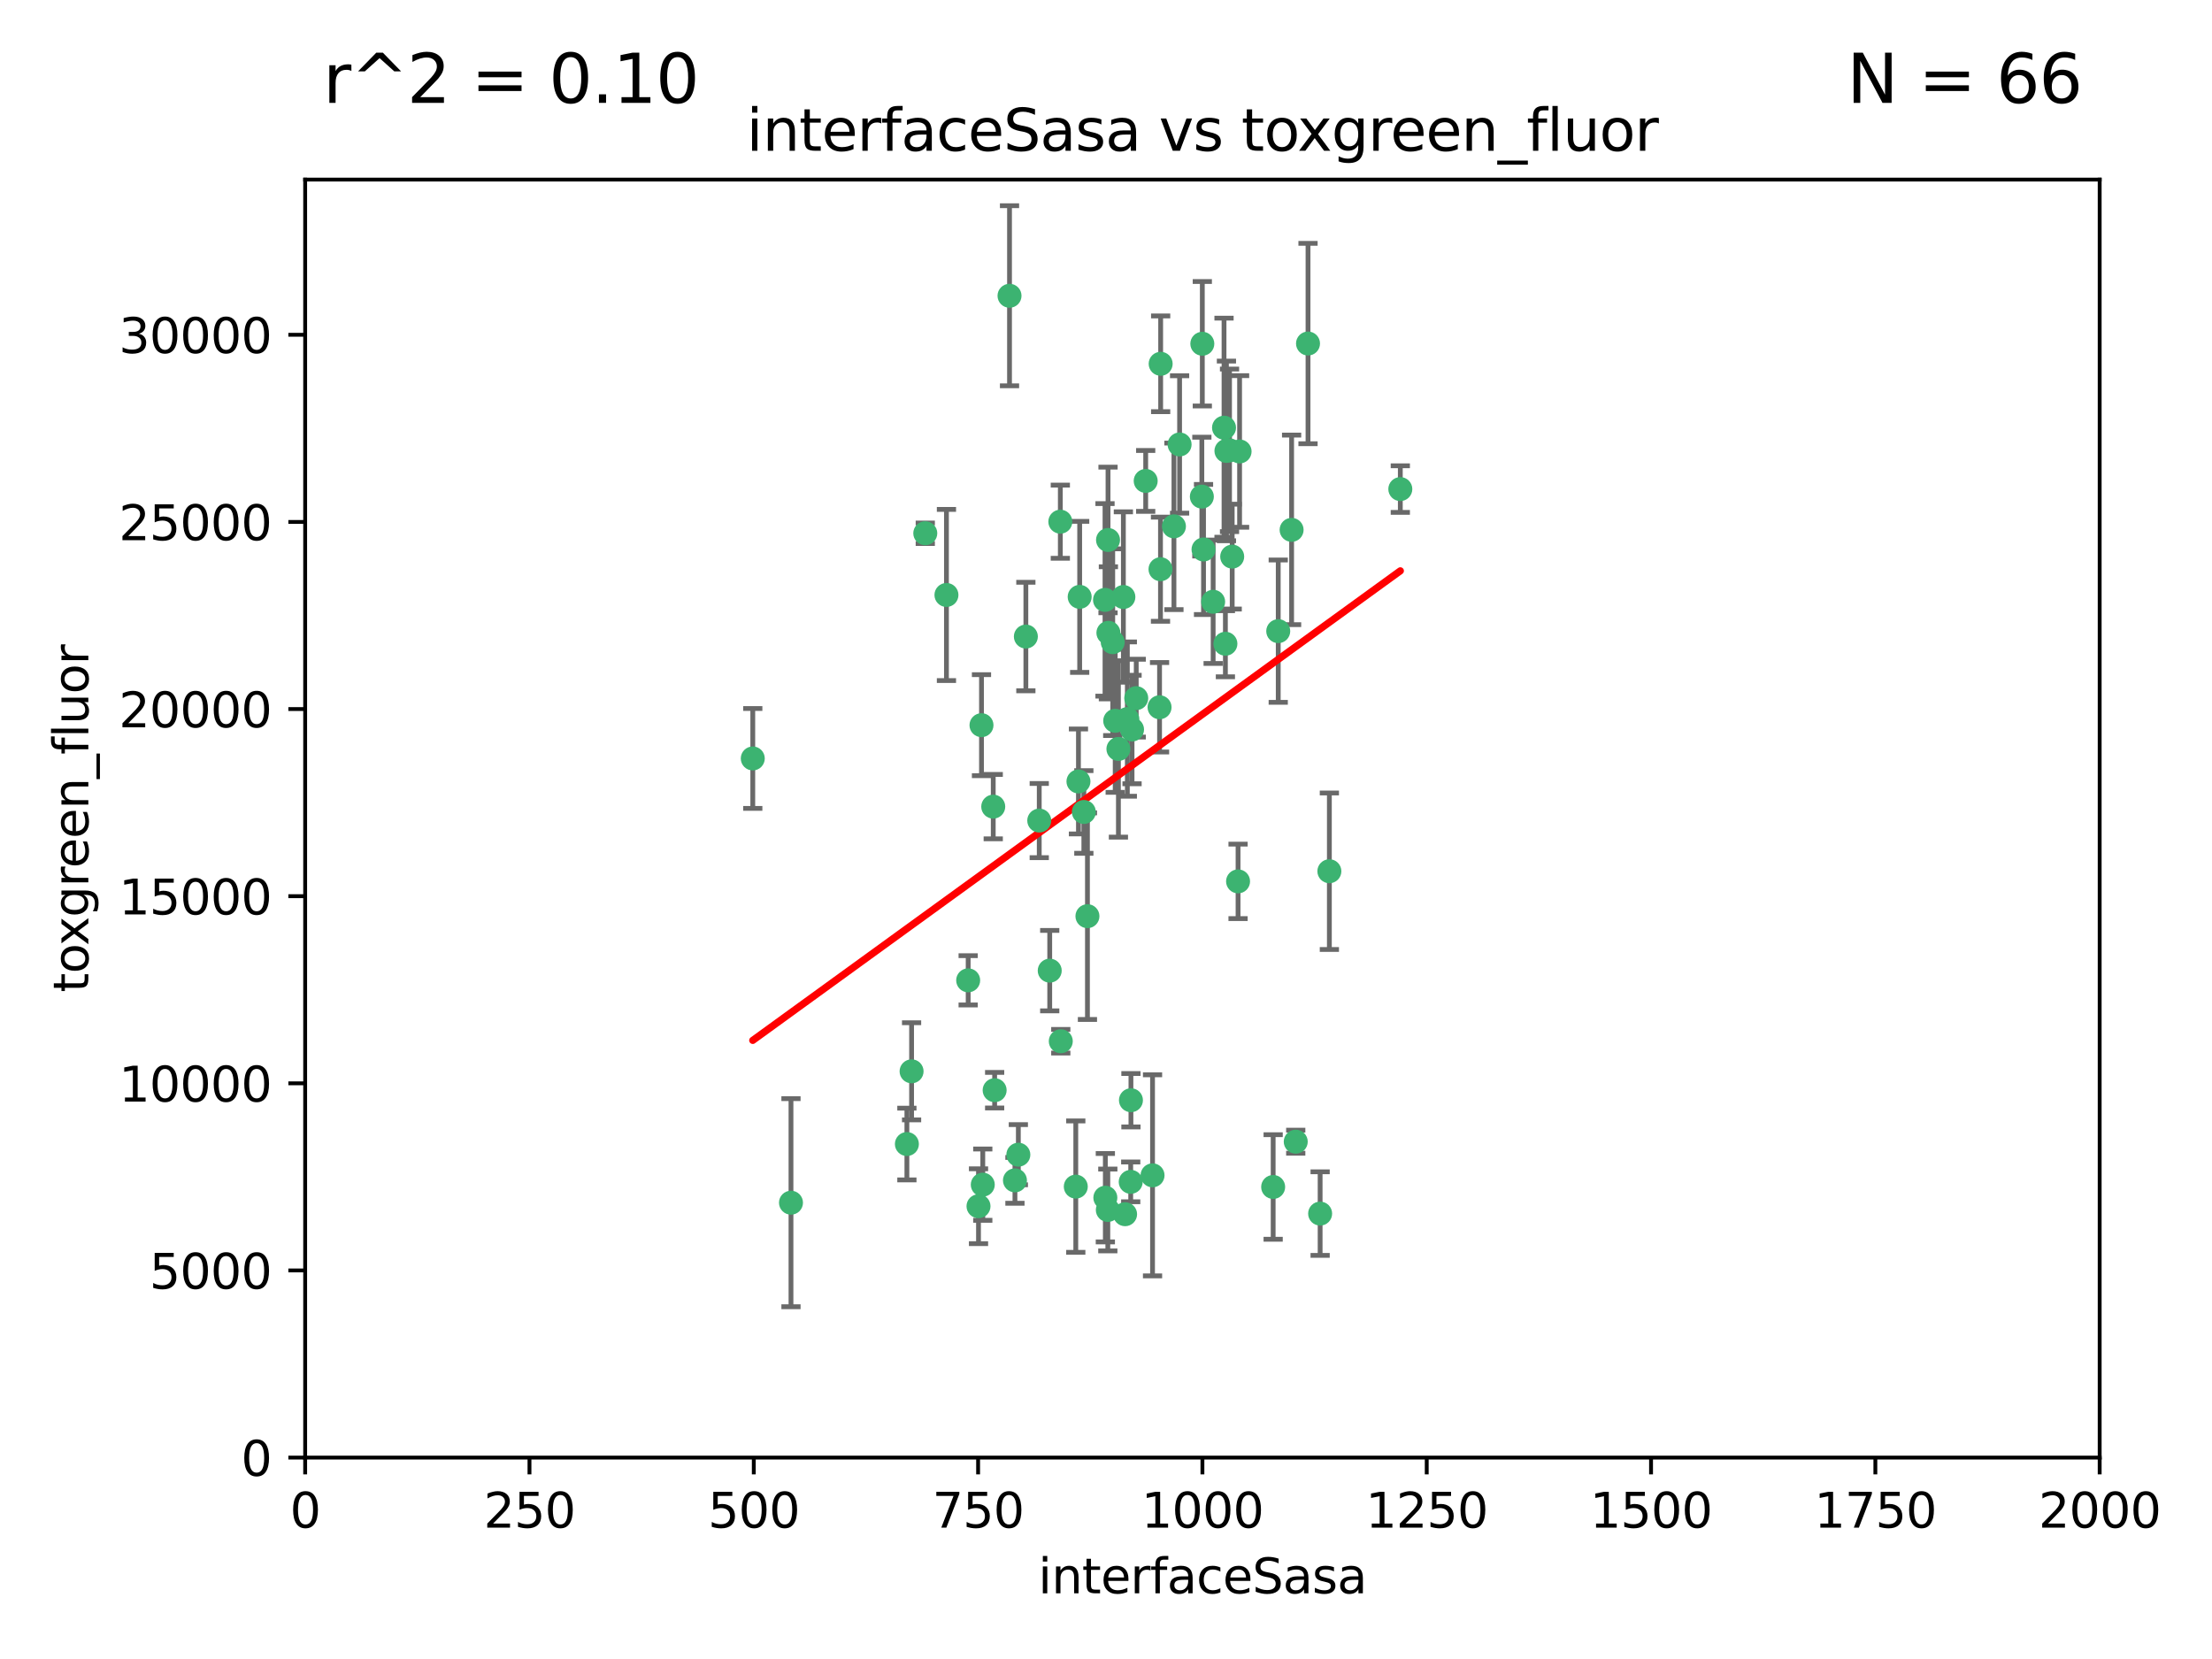 <?xml version="1.0" encoding="utf-8" standalone="no"?>
<!DOCTYPE svg PUBLIC "-//W3C//DTD SVG 1.1//EN"
  "http://www.w3.org/Graphics/SVG/1.1/DTD/svg11.dtd">
<svg xmlns:xlink="http://www.w3.org/1999/xlink" width="460.8pt" height="345.6pt" viewBox="0 0 460.8 345.6" xmlns="http://www.w3.org/2000/svg" version="1.1">
 <defs>
  <style type="text/css">*{stroke-linejoin: round; stroke-linecap: butt}</style>
 </defs>
 <g id="figure_1">
  <g id="patch_1">
   <path d="M 0 345.6 
L 460.8 345.6 
L 460.8 0 
L 0 0 
z
" style="fill: #ffffff"/>
  </g>
  <g id="axes_1">
   <g id="patch_2">
    <path d="M 63.571 303.64 
L 437.4 303.64 
L 437.4 37.411 
L 63.571 37.411 
z
" style="fill: #ffffff"/>
   </g>
   <g id="PathCollection_1">
    <defs>
     <path id="m9288af6859" d="M 0 1.118 
C 0.297 1.118 0.581 1 0.791 0.791 
C 1 0.581 1.118 0.297 1.118 0 
C 1.118 -0.297 1 -0.581 0.791 -0.791 
C 0.581 -1 0.297 -1.118 0 -1.118 
C -0.297 -1.118 -0.581 -1 -0.791 -0.791 
C -1 -0.581 -1.118 -0.297 -1.118 0 
C -1.118 0.297 -1 0.581 -0.791 0.791 
C -0.581 1 -0.297 1.118 0 1.118 
z
" style="stroke: #3cb371"/>
    </defs>
    <g clip-path="url(#peb3d12dec0)">
     <use xlink:href="#m9288af6859" x="272.484" y="71.562" style="fill: #3cb371; stroke: #3cb371"/>
     <use xlink:href="#m9288af6859" x="266.28" y="131.48" style="fill: #3cb371; stroke: #3cb371"/>
     <use xlink:href="#m9288af6859" x="250.716" y="114.467" style="fill: #3cb371; stroke: #3cb371"/>
     <use xlink:href="#m9288af6859" x="269.065" y="110.38" style="fill: #3cb371; stroke: #3cb371"/>
     <use xlink:href="#m9288af6859" x="254.987" y="89.097" style="fill: #3cb371; stroke: #3cb371"/>
     <use xlink:href="#m9288af6859" x="220.886" y="108.676" style="fill: #3cb371; stroke: #3cb371"/>
     <use xlink:href="#m9288af6859" x="241.787" y="75.786" style="fill: #3cb371; stroke: #3cb371"/>
     <use xlink:href="#m9288af6859" x="252.721" y="125.356" style="fill: #3cb371; stroke: #3cb371"/>
     <use xlink:href="#m9288af6859" x="258.229" y="94.046" style="fill: #3cb371; stroke: #3cb371"/>
     <use xlink:href="#m9288af6859" x="232.987" y="156.019" style="fill: #3cb371; stroke: #3cb371"/>
     <use xlink:href="#m9288af6859" x="241.557" y="147.335" style="fill: #3cb371; stroke: #3cb371"/>
     <use xlink:href="#m9288af6859" x="230.194" y="124.965" style="fill: #3cb371; stroke: #3cb371"/>
     <use xlink:href="#m9288af6859" x="255.489" y="93.933" style="fill: #3cb371; stroke: #3cb371"/>
     <use xlink:href="#m9288af6859" x="256.689" y="115.953" style="fill: #3cb371; stroke: #3cb371"/>
     <use xlink:href="#m9288af6859" x="244.553" y="109.646" style="fill: #3cb371; stroke: #3cb371"/>
     <use xlink:href="#m9288af6859" x="250.368" y="103.453" style="fill: #3cb371; stroke: #3cb371"/>
     <use xlink:href="#m9288af6859" x="232.318" y="150.153" style="fill: #3cb371; stroke: #3cb371"/>
     <use xlink:href="#m9288af6859" x="256.134" y="93.812" style="fill: #3cb371; stroke: #3cb371"/>
     <use xlink:href="#m9288af6859" x="234.02" y="124.367" style="fill: #3cb371; stroke: #3cb371"/>
     <use xlink:href="#m9288af6859" x="216.495" y="170.94" style="fill: #3cb371; stroke: #3cb371"/>
     <use xlink:href="#m9288af6859" x="238.669" y="100.184" style="fill: #3cb371; stroke: #3cb371"/>
     <use xlink:href="#m9288af6859" x="241.753" y="118.577" style="fill: #3cb371; stroke: #3cb371"/>
     <use xlink:href="#m9288af6859" x="245.731" y="92.588" style="fill: #3cb371; stroke: #3cb371"/>
     <use xlink:href="#m9288af6859" x="269.927" y="237.833" style="fill: #3cb371; stroke: #3cb371"/>
     <use xlink:href="#m9288af6859" x="240.095" y="244.844" style="fill: #3cb371; stroke: #3cb371"/>
     <use xlink:href="#m9288af6859" x="291.711" y="101.886" style="fill: #3cb371; stroke: #3cb371"/>
     <use xlink:href="#m9288af6859" x="224.916" y="124.337" style="fill: #3cb371; stroke: #3cb371"/>
     <use xlink:href="#m9288af6859" x="250.465" y="71.61" style="fill: #3cb371; stroke: #3cb371"/>
     <use xlink:href="#m9288af6859" x="204.462" y="151.067" style="fill: #3cb371; stroke: #3cb371"/>
     <use xlink:href="#m9288af6859" x="218.677" y="202.203" style="fill: #3cb371; stroke: #3cb371"/>
     <use xlink:href="#m9288af6859" x="201.688" y="204.22" style="fill: #3cb371; stroke: #3cb371"/>
     <use xlink:href="#m9288af6859" x="204.731" y="246.787" style="fill: #3cb371; stroke: #3cb371"/>
     <use xlink:href="#m9288af6859" x="231.802" y="133.776" style="fill: #3cb371; stroke: #3cb371"/>
     <use xlink:href="#m9288af6859" x="192.753" y="111.087" style="fill: #3cb371; stroke: #3cb371"/>
     <use xlink:href="#m9288af6859" x="230.822" y="112.487" style="fill: #3cb371; stroke: #3cb371"/>
     <use xlink:href="#m9288af6859" x="210.301" y="61.614" style="fill: #3cb371; stroke: #3cb371"/>
     <use xlink:href="#m9288af6859" x="224.662" y="162.792" style="fill: #3cb371; stroke: #3cb371"/>
     <use xlink:href="#m9288af6859" x="275.007" y="252.814" style="fill: #3cb371; stroke: #3cb371"/>
     <use xlink:href="#m9288af6859" x="236.699" y="145.439" style="fill: #3cb371; stroke: #3cb371"/>
     <use xlink:href="#m9288af6859" x="255.273" y="134.104" style="fill: #3cb371; stroke: #3cb371"/>
     <use xlink:href="#m9288af6859" x="265.222" y="247.267" style="fill: #3cb371; stroke: #3cb371"/>
     <use xlink:href="#m9288af6859" x="230.901" y="131.829" style="fill: #3cb371; stroke: #3cb371"/>
     <use xlink:href="#m9288af6859" x="234.375" y="252.941" style="fill: #3cb371; stroke: #3cb371"/>
     <use xlink:href="#m9288af6859" x="212.14" y="240.543" style="fill: #3cb371; stroke: #3cb371"/>
     <use xlink:href="#m9288af6859" x="213.706" y="132.603" style="fill: #3cb371; stroke: #3cb371"/>
     <use xlink:href="#m9288af6859" x="206.91" y="168.036" style="fill: #3cb371; stroke: #3cb371"/>
     <use xlink:href="#m9288af6859" x="235.596" y="229.198" style="fill: #3cb371; stroke: #3cb371"/>
     <use xlink:href="#m9288af6859" x="226.534" y="190.856" style="fill: #3cb371; stroke: #3cb371"/>
     <use xlink:href="#m9288af6859" x="230.779" y="252.059" style="fill: #3cb371; stroke: #3cb371"/>
     <use xlink:href="#m9288af6859" x="224.106" y="247.195" style="fill: #3cb371; stroke: #3cb371"/>
     <use xlink:href="#m9288af6859" x="203.841" y="251.277" style="fill: #3cb371; stroke: #3cb371"/>
     <use xlink:href="#m9288af6859" x="188.922" y="238.323" style="fill: #3cb371; stroke: #3cb371"/>
     <use xlink:href="#m9288af6859" x="220.981" y="216.908" style="fill: #3cb371; stroke: #3cb371"/>
     <use xlink:href="#m9288af6859" x="235.826" y="151.97" style="fill: #3cb371; stroke: #3cb371"/>
     <use xlink:href="#m9288af6859" x="276.932" y="181.494" style="fill: #3cb371; stroke: #3cb371"/>
     <use xlink:href="#m9288af6859" x="257.91" y="183.606" style="fill: #3cb371; stroke: #3cb371"/>
     <use xlink:href="#m9288af6859" x="189.899" y="223.176" style="fill: #3cb371; stroke: #3cb371"/>
     <use xlink:href="#m9288af6859" x="234.846" y="149.795" style="fill: #3cb371; stroke: #3cb371"/>
     <use xlink:href="#m9288af6859" x="197.163" y="123.943" style="fill: #3cb371; stroke: #3cb371"/>
     <use xlink:href="#m9288af6859" x="225.785" y="169.147" style="fill: #3cb371; stroke: #3cb371"/>
     <use xlink:href="#m9288af6859" x="211.432" y="245.892" style="fill: #3cb371; stroke: #3cb371"/>
     <use xlink:href="#m9288af6859" x="235.549" y="246.204" style="fill: #3cb371; stroke: #3cb371"/>
     <use xlink:href="#m9288af6859" x="207.202" y="227.107" style="fill: #3cb371; stroke: #3cb371"/>
     <use xlink:href="#m9288af6859" x="156.817" y="157.999" style="fill: #3cb371; stroke: #3cb371"/>
     <use xlink:href="#m9288af6859" x="164.776" y="250.544" style="fill: #3cb371; stroke: #3cb371"/>
     <use xlink:href="#m9288af6859" x="230.263" y="249.505" style="fill: #3cb371; stroke: #3cb371"/>
    </g>
   </g>
   <g id="matplotlib.axis_1">
    <g id="xtick_1">
     <g id="line2d_1">
      <defs>
       <path id="m908820b4d1" d="M 0 0 
L 0 3.5 
" style="stroke: #000000; stroke-width: 0.8"/>
      </defs>
      <g>
       <use xlink:href="#m908820b4d1" x="63.571" y="303.64" style="stroke: #000000; stroke-width: 0.8"/>
      </g>
     </g>
     <g id="text_1">
      <!-- 0 -->
      <g transform="translate(60.39 318.238)scale(0.1 -0.1)">
       <defs>
        <path id="DejaVuSans-30" d="M 2034 4250 
Q 1547 4250 1301 3770 
Q 1056 3291 1056 2328 
Q 1056 1369 1301 889 
Q 1547 409 2034 409 
Q 2525 409 2770 889 
Q 3016 1369 3016 2328 
Q 3016 3291 2770 3770 
Q 2525 4250 2034 4250 
z
M 2034 4750 
Q 2819 4750 3233 4129 
Q 3647 3509 3647 2328 
Q 3647 1150 3233 529 
Q 2819 -91 2034 -91 
Q 1250 -91 836 529 
Q 422 1150 422 2328 
Q 422 3509 836 4129 
Q 1250 4750 2034 4750 
z
" transform="scale(0.016)"/>
       </defs>
       <use xlink:href="#DejaVuSans-30"/>
      </g>
     </g>
    </g>
    <g id="xtick_2">
     <g id="line2d_2">
      <g>
       <use xlink:href="#m908820b4d1" x="110.3" y="303.64" style="stroke: #000000; stroke-width: 0.8"/>
      </g>
     </g>
     <g id="text_2">
      <!-- 250 -->
      <g transform="translate(100.756 318.238)scale(0.1 -0.1)">
       <defs>
        <path id="DejaVuSans-32" d="M 1228 531 
L 3431 531 
L 3431 0 
L 469 0 
L 469 531 
Q 828 903 1448 1529 
Q 2069 2156 2228 2338 
Q 2531 2678 2651 2914 
Q 2772 3150 2772 3378 
Q 2772 3750 2511 3984 
Q 2250 4219 1831 4219 
Q 1534 4219 1204 4116 
Q 875 4013 500 3803 
L 500 4441 
Q 881 4594 1212 4672 
Q 1544 4750 1819 4750 
Q 2544 4750 2975 4387 
Q 3406 4025 3406 3419 
Q 3406 3131 3298 2873 
Q 3191 2616 2906 2266 
Q 2828 2175 2409 1742 
Q 1991 1309 1228 531 
z
" transform="scale(0.016)"/>
        <path id="DejaVuSans-35" d="M 691 4666 
L 3169 4666 
L 3169 4134 
L 1269 4134 
L 1269 2991 
Q 1406 3038 1543 3061 
Q 1681 3084 1819 3084 
Q 2600 3084 3056 2656 
Q 3513 2228 3513 1497 
Q 3513 744 3044 326 
Q 2575 -91 1722 -91 
Q 1428 -91 1123 -41 
Q 819 9 494 109 
L 494 744 
Q 775 591 1075 516 
Q 1375 441 1709 441 
Q 2250 441 2565 725 
Q 2881 1009 2881 1497 
Q 2881 1984 2565 2268 
Q 2250 2553 1709 2553 
Q 1456 2553 1204 2497 
Q 953 2441 691 2322 
L 691 4666 
z
" transform="scale(0.016)"/>
       </defs>
       <use xlink:href="#DejaVuSans-32"/>
       <use xlink:href="#DejaVuSans-35" x="63.623"/>
       <use xlink:href="#DejaVuSans-30" x="127.246"/>
      </g>
     </g>
    </g>
    <g id="xtick_3">
     <g id="line2d_3">
      <g>
       <use xlink:href="#m908820b4d1" x="157.028" y="303.64" style="stroke: #000000; stroke-width: 0.8"/>
      </g>
     </g>
     <g id="text_3">
      <!-- 500 -->
      <g transform="translate(147.485 318.238)scale(0.1 -0.1)">
       <use xlink:href="#DejaVuSans-35"/>
       <use xlink:href="#DejaVuSans-30" x="63.623"/>
       <use xlink:href="#DejaVuSans-30" x="127.246"/>
      </g>
     </g>
    </g>
    <g id="xtick_4">
     <g id="line2d_4">
      <g>
       <use xlink:href="#m908820b4d1" x="203.757" y="303.64" style="stroke: #000000; stroke-width: 0.8"/>
      </g>
     </g>
     <g id="text_4">
      <!-- 750 -->
      <g transform="translate(194.213 318.238)scale(0.1 -0.1)">
       <defs>
        <path id="DejaVuSans-37" d="M 525 4666 
L 3525 4666 
L 3525 4397 
L 1831 0 
L 1172 0 
L 2766 4134 
L 525 4134 
L 525 4666 
z
" transform="scale(0.016)"/>
       </defs>
       <use xlink:href="#DejaVuSans-37"/>
       <use xlink:href="#DejaVuSans-35" x="63.623"/>
       <use xlink:href="#DejaVuSans-30" x="127.246"/>
      </g>
     </g>
    </g>
    <g id="xtick_5">
     <g id="line2d_5">
      <g>
       <use xlink:href="#m908820b4d1" x="250.486" y="303.64" style="stroke: #000000; stroke-width: 0.8"/>
      </g>
     </g>
     <g id="text_5">
      <!-- 1000 -->
      <g transform="translate(237.761 318.238)scale(0.1 -0.1)">
       <defs>
        <path id="DejaVuSans-31" d="M 794 531 
L 1825 531 
L 1825 4091 
L 703 3866 
L 703 4441 
L 1819 4666 
L 2450 4666 
L 2450 531 
L 3481 531 
L 3481 0 
L 794 0 
L 794 531 
z
" transform="scale(0.016)"/>
       </defs>
       <use xlink:href="#DejaVuSans-31"/>
       <use xlink:href="#DejaVuSans-30" x="63.623"/>
       <use xlink:href="#DejaVuSans-30" x="127.246"/>
       <use xlink:href="#DejaVuSans-30" x="190.869"/>
      </g>
     </g>
    </g>
    <g id="xtick_6">
     <g id="line2d_6">
      <g>
       <use xlink:href="#m908820b4d1" x="297.214" y="303.64" style="stroke: #000000; stroke-width: 0.8"/>
      </g>
     </g>
     <g id="text_6">
      <!-- 1250 -->
      <g transform="translate(284.489 318.238)scale(0.1 -0.1)">
       <use xlink:href="#DejaVuSans-31"/>
       <use xlink:href="#DejaVuSans-32" x="63.623"/>
       <use xlink:href="#DejaVuSans-35" x="127.246"/>
       <use xlink:href="#DejaVuSans-30" x="190.869"/>
      </g>
     </g>
    </g>
    <g id="xtick_7">
     <g id="line2d_7">
      <g>
       <use xlink:href="#m908820b4d1" x="343.943" y="303.64" style="stroke: #000000; stroke-width: 0.8"/>
      </g>
     </g>
     <g id="text_7">
      <!-- 1500 -->
      <g transform="translate(331.218 318.238)scale(0.1 -0.1)">
       <use xlink:href="#DejaVuSans-31"/>
       <use xlink:href="#DejaVuSans-35" x="63.623"/>
       <use xlink:href="#DejaVuSans-30" x="127.246"/>
       <use xlink:href="#DejaVuSans-30" x="190.869"/>
      </g>
     </g>
    </g>
    <g id="xtick_8">
     <g id="line2d_8">
      <g>
       <use xlink:href="#m908820b4d1" x="390.671" y="303.64" style="stroke: #000000; stroke-width: 0.8"/>
      </g>
     </g>
     <g id="text_8">
      <!-- 1750 -->
      <g transform="translate(377.946 318.238)scale(0.1 -0.1)">
       <use xlink:href="#DejaVuSans-31"/>
       <use xlink:href="#DejaVuSans-37" x="63.623"/>
       <use xlink:href="#DejaVuSans-35" x="127.246"/>
       <use xlink:href="#DejaVuSans-30" x="190.869"/>
      </g>
     </g>
    </g>
    <g id="xtick_9">
     <g id="line2d_9">
      <g>
       <use xlink:href="#m908820b4d1" x="437.4" y="303.64" style="stroke: #000000; stroke-width: 0.8"/>
      </g>
     </g>
     <g id="text_9">
      <!-- 2000 -->
      <g transform="translate(424.675 318.238)scale(0.1 -0.1)">
       <use xlink:href="#DejaVuSans-32"/>
       <use xlink:href="#DejaVuSans-30" x="63.623"/>
       <use xlink:href="#DejaVuSans-30" x="127.246"/>
       <use xlink:href="#DejaVuSans-30" x="190.869"/>
      </g>
     </g>
    </g>
    <g id="text_10">
     <!-- interfaceSasa -->
     <g transform="translate(216.279 331.917)scale(0.1 -0.1)">
      <defs>
       <path id="DejaVuSans-69" d="M 603 3500 
L 1178 3500 
L 1178 0 
L 603 0 
L 603 3500 
z
M 603 4863 
L 1178 4863 
L 1178 4134 
L 603 4134 
L 603 4863 
z
" transform="scale(0.016)"/>
       <path id="DejaVuSans-6e" d="M 3513 2113 
L 3513 0 
L 2938 0 
L 2938 2094 
Q 2938 2591 2744 2837 
Q 2550 3084 2163 3084 
Q 1697 3084 1428 2787 
Q 1159 2491 1159 1978 
L 1159 0 
L 581 0 
L 581 3500 
L 1159 3500 
L 1159 2956 
Q 1366 3272 1645 3428 
Q 1925 3584 2291 3584 
Q 2894 3584 3203 3211 
Q 3513 2838 3513 2113 
z
" transform="scale(0.016)"/>
       <path id="DejaVuSans-74" d="M 1172 4494 
L 1172 3500 
L 2356 3500 
L 2356 3053 
L 1172 3053 
L 1172 1153 
Q 1172 725 1289 603 
Q 1406 481 1766 481 
L 2356 481 
L 2356 0 
L 1766 0 
Q 1100 0 847 248 
Q 594 497 594 1153 
L 594 3053 
L 172 3053 
L 172 3500 
L 594 3500 
L 594 4494 
L 1172 4494 
z
" transform="scale(0.016)"/>
       <path id="DejaVuSans-65" d="M 3597 1894 
L 3597 1613 
L 953 1613 
Q 991 1019 1311 708 
Q 1631 397 2203 397 
Q 2534 397 2845 478 
Q 3156 559 3463 722 
L 3463 178 
Q 3153 47 2828 -22 
Q 2503 -91 2169 -91 
Q 1331 -91 842 396 
Q 353 884 353 1716 
Q 353 2575 817 3079 
Q 1281 3584 2069 3584 
Q 2775 3584 3186 3129 
Q 3597 2675 3597 1894 
z
M 3022 2063 
Q 3016 2534 2758 2815 
Q 2500 3097 2075 3097 
Q 1594 3097 1305 2825 
Q 1016 2553 972 2059 
L 3022 2063 
z
" transform="scale(0.016)"/>
       <path id="DejaVuSans-72" d="M 2631 2963 
Q 2534 3019 2420 3045 
Q 2306 3072 2169 3072 
Q 1681 3072 1420 2755 
Q 1159 2438 1159 1844 
L 1159 0 
L 581 0 
L 581 3500 
L 1159 3500 
L 1159 2956 
Q 1341 3275 1631 3429 
Q 1922 3584 2338 3584 
Q 2397 3584 2469 3576 
Q 2541 3569 2628 3553 
L 2631 2963 
z
" transform="scale(0.016)"/>
       <path id="DejaVuSans-66" d="M 2375 4863 
L 2375 4384 
L 1825 4384 
Q 1516 4384 1395 4259 
Q 1275 4134 1275 3809 
L 1275 3500 
L 2222 3500 
L 2222 3053 
L 1275 3053 
L 1275 0 
L 697 0 
L 697 3053 
L 147 3053 
L 147 3500 
L 697 3500 
L 697 3744 
Q 697 4328 969 4595 
Q 1241 4863 1831 4863 
L 2375 4863 
z
" transform="scale(0.016)"/>
       <path id="DejaVuSans-61" d="M 2194 1759 
Q 1497 1759 1228 1600 
Q 959 1441 959 1056 
Q 959 750 1161 570 
Q 1363 391 1709 391 
Q 2188 391 2477 730 
Q 2766 1069 2766 1631 
L 2766 1759 
L 2194 1759 
z
M 3341 1997 
L 3341 0 
L 2766 0 
L 2766 531 
Q 2569 213 2275 61 
Q 1981 -91 1556 -91 
Q 1019 -91 701 211 
Q 384 513 384 1019 
Q 384 1609 779 1909 
Q 1175 2209 1959 2209 
L 2766 2209 
L 2766 2266 
Q 2766 2663 2505 2880 
Q 2244 3097 1772 3097 
Q 1472 3097 1187 3025 
Q 903 2953 641 2809 
L 641 3341 
Q 956 3463 1253 3523 
Q 1550 3584 1831 3584 
Q 2591 3584 2966 3190 
Q 3341 2797 3341 1997 
z
" transform="scale(0.016)"/>
       <path id="DejaVuSans-63" d="M 3122 3366 
L 3122 2828 
Q 2878 2963 2633 3030 
Q 2388 3097 2138 3097 
Q 1578 3097 1268 2742 
Q 959 2388 959 1747 
Q 959 1106 1268 751 
Q 1578 397 2138 397 
Q 2388 397 2633 464 
Q 2878 531 3122 666 
L 3122 134 
Q 2881 22 2623 -34 
Q 2366 -91 2075 -91 
Q 1284 -91 818 406 
Q 353 903 353 1747 
Q 353 2603 823 3093 
Q 1294 3584 2113 3584 
Q 2378 3584 2631 3529 
Q 2884 3475 3122 3366 
z
" transform="scale(0.016)"/>
       <path id="DejaVuSans-53" d="M 3425 4513 
L 3425 3897 
Q 3066 4069 2747 4153 
Q 2428 4238 2131 4238 
Q 1616 4238 1336 4038 
Q 1056 3838 1056 3469 
Q 1056 3159 1242 3001 
Q 1428 2844 1947 2747 
L 2328 2669 
Q 3034 2534 3370 2195 
Q 3706 1856 3706 1288 
Q 3706 609 3251 259 
Q 2797 -91 1919 -91 
Q 1588 -91 1214 -16 
Q 841 59 441 206 
L 441 856 
Q 825 641 1194 531 
Q 1563 422 1919 422 
Q 2459 422 2753 634 
Q 3047 847 3047 1241 
Q 3047 1584 2836 1778 
Q 2625 1972 2144 2069 
L 1759 2144 
Q 1053 2284 737 2584 
Q 422 2884 422 3419 
Q 422 4038 858 4394 
Q 1294 4750 2059 4750 
Q 2388 4750 2728 4690 
Q 3069 4631 3425 4513 
z
" transform="scale(0.016)"/>
       <path id="DejaVuSans-73" d="M 2834 3397 
L 2834 2853 
Q 2591 2978 2328 3040 
Q 2066 3103 1784 3103 
Q 1356 3103 1142 2972 
Q 928 2841 928 2578 
Q 928 2378 1081 2264 
Q 1234 2150 1697 2047 
L 1894 2003 
Q 2506 1872 2764 1633 
Q 3022 1394 3022 966 
Q 3022 478 2636 193 
Q 2250 -91 1575 -91 
Q 1294 -91 989 -36 
Q 684 19 347 128 
L 347 722 
Q 666 556 975 473 
Q 1284 391 1588 391 
Q 1994 391 2212 530 
Q 2431 669 2431 922 
Q 2431 1156 2273 1281 
Q 2116 1406 1581 1522 
L 1381 1569 
Q 847 1681 609 1914 
Q 372 2147 372 2553 
Q 372 3047 722 3315 
Q 1072 3584 1716 3584 
Q 2034 3584 2315 3537 
Q 2597 3491 2834 3397 
z
" transform="scale(0.016)"/>
      </defs>
      <use xlink:href="#DejaVuSans-69"/>
      <use xlink:href="#DejaVuSans-6e" x="27.783"/>
      <use xlink:href="#DejaVuSans-74" x="91.162"/>
      <use xlink:href="#DejaVuSans-65" x="130.371"/>
      <use xlink:href="#DejaVuSans-72" x="191.895"/>
      <use xlink:href="#DejaVuSans-66" x="233.008"/>
      <use xlink:href="#DejaVuSans-61" x="268.213"/>
      <use xlink:href="#DejaVuSans-63" x="329.492"/>
      <use xlink:href="#DejaVuSans-65" x="384.473"/>
      <use xlink:href="#DejaVuSans-53" x="445.996"/>
      <use xlink:href="#DejaVuSans-61" x="509.473"/>
      <use xlink:href="#DejaVuSans-73" x="570.752"/>
      <use xlink:href="#DejaVuSans-61" x="622.852"/>
     </g>
    </g>
   </g>
   <g id="matplotlib.axis_2">
    <g id="ytick_1">
     <g id="line2d_10">
      <defs>
       <path id="m914ba46c01" d="M 0 0 
L -3.5 0 
" style="stroke: #000000; stroke-width: 0.8"/>
      </defs>
      <g>
       <use xlink:href="#m914ba46c01" x="63.571" y="303.64" style="stroke: #000000; stroke-width: 0.8"/>
      </g>
     </g>
     <g id="text_11">
      <!-- 0 -->
      <g transform="translate(50.209 307.439)scale(0.1 -0.1)">
       <use xlink:href="#DejaVuSans-30"/>
      </g>
     </g>
    </g>
    <g id="ytick_2">
     <g id="line2d_11">
      <g>
       <use xlink:href="#m914ba46c01" x="63.571" y="264.657" style="stroke: #000000; stroke-width: 0.8"/>
      </g>
     </g>
     <g id="text_12">
      <!-- 5000 -->
      <g transform="translate(31.121 268.457)scale(0.1 -0.1)">
       <use xlink:href="#DejaVuSans-35"/>
       <use xlink:href="#DejaVuSans-30" x="63.623"/>
       <use xlink:href="#DejaVuSans-30" x="127.246"/>
       <use xlink:href="#DejaVuSans-30" x="190.869"/>
      </g>
     </g>
    </g>
    <g id="ytick_3">
     <g id="line2d_12">
      <g>
       <use xlink:href="#m914ba46c01" x="63.571" y="225.675" style="stroke: #000000; stroke-width: 0.8"/>
      </g>
     </g>
     <g id="text_13">
      <!-- 10000 -->
      <g transform="translate(24.759 229.474)scale(0.1 -0.1)">
       <use xlink:href="#DejaVuSans-31"/>
       <use xlink:href="#DejaVuSans-30" x="63.623"/>
       <use xlink:href="#DejaVuSans-30" x="127.246"/>
       <use xlink:href="#DejaVuSans-30" x="190.869"/>
       <use xlink:href="#DejaVuSans-30" x="254.492"/>
      </g>
     </g>
    </g>
    <g id="ytick_4">
     <g id="line2d_13">
      <g>
       <use xlink:href="#m914ba46c01" x="63.571" y="186.692" style="stroke: #000000; stroke-width: 0.8"/>
      </g>
     </g>
     <g id="text_14">
      <!-- 15000 -->
      <g transform="translate(24.759 190.492)scale(0.1 -0.1)">
       <use xlink:href="#DejaVuSans-31"/>
       <use xlink:href="#DejaVuSans-35" x="63.623"/>
       <use xlink:href="#DejaVuSans-30" x="127.246"/>
       <use xlink:href="#DejaVuSans-30" x="190.869"/>
       <use xlink:href="#DejaVuSans-30" x="254.492"/>
      </g>
     </g>
    </g>
    <g id="ytick_5">
     <g id="line2d_14">
      <g>
       <use xlink:href="#m914ba46c01" x="63.571" y="147.71" style="stroke: #000000; stroke-width: 0.8"/>
      </g>
     </g>
     <g id="text_15">
      <!-- 20000 -->
      <g transform="translate(24.759 151.509)scale(0.1 -0.1)">
       <use xlink:href="#DejaVuSans-32"/>
       <use xlink:href="#DejaVuSans-30" x="63.623"/>
       <use xlink:href="#DejaVuSans-30" x="127.246"/>
       <use xlink:href="#DejaVuSans-30" x="190.869"/>
       <use xlink:href="#DejaVuSans-30" x="254.492"/>
      </g>
     </g>
    </g>
    <g id="ytick_6">
     <g id="line2d_15">
      <g>
       <use xlink:href="#m914ba46c01" x="63.571" y="108.727" style="stroke: #000000; stroke-width: 0.8"/>
      </g>
     </g>
     <g id="text_16">
      <!-- 25000 -->
      <g transform="translate(24.759 112.527)scale(0.1 -0.1)">
       <use xlink:href="#DejaVuSans-32"/>
       <use xlink:href="#DejaVuSans-35" x="63.623"/>
       <use xlink:href="#DejaVuSans-30" x="127.246"/>
       <use xlink:href="#DejaVuSans-30" x="190.869"/>
       <use xlink:href="#DejaVuSans-30" x="254.492"/>
      </g>
     </g>
    </g>
    <g id="ytick_7">
     <g id="line2d_16">
      <g>
       <use xlink:href="#m914ba46c01" x="63.571" y="69.745" style="stroke: #000000; stroke-width: 0.8"/>
      </g>
     </g>
     <g id="text_17">
      <!-- 30000 -->
      <g transform="translate(24.759 73.544)scale(0.1 -0.1)">
       <defs>
        <path id="DejaVuSans-33" d="M 2597 2516 
Q 3050 2419 3304 2112 
Q 3559 1806 3559 1356 
Q 3559 666 3084 287 
Q 2609 -91 1734 -91 
Q 1441 -91 1130 -33 
Q 819 25 488 141 
L 488 750 
Q 750 597 1062 519 
Q 1375 441 1716 441 
Q 2309 441 2620 675 
Q 2931 909 2931 1356 
Q 2931 1769 2642 2001 
Q 2353 2234 1838 2234 
L 1294 2234 
L 1294 2753 
L 1863 2753 
Q 2328 2753 2575 2939 
Q 2822 3125 2822 3475 
Q 2822 3834 2567 4026 
Q 2313 4219 1838 4219 
Q 1578 4219 1281 4162 
Q 984 4106 628 3988 
L 628 4550 
Q 988 4650 1302 4700 
Q 1616 4750 1894 4750 
Q 2613 4750 3031 4423 
Q 3450 4097 3450 3541 
Q 3450 3153 3228 2886 
Q 3006 2619 2597 2516 
z
" transform="scale(0.016)"/>
       </defs>
       <use xlink:href="#DejaVuSans-33"/>
       <use xlink:href="#DejaVuSans-30" x="63.623"/>
       <use xlink:href="#DejaVuSans-30" x="127.246"/>
       <use xlink:href="#DejaVuSans-30" x="190.869"/>
       <use xlink:href="#DejaVuSans-30" x="254.492"/>
      </g>
     </g>
    </g>
    <g id="text_18">
     <!-- toxgreen_fluor -->
     <g transform="translate(18.401 206.72)rotate(-90)scale(0.1 -0.1)">
      <defs>
       <path id="DejaVuSans-6f" d="M 1959 3097 
Q 1497 3097 1228 2736 
Q 959 2375 959 1747 
Q 959 1119 1226 758 
Q 1494 397 1959 397 
Q 2419 397 2687 759 
Q 2956 1122 2956 1747 
Q 2956 2369 2687 2733 
Q 2419 3097 1959 3097 
z
M 1959 3584 
Q 2709 3584 3137 3096 
Q 3566 2609 3566 1747 
Q 3566 888 3137 398 
Q 2709 -91 1959 -91 
Q 1206 -91 779 398 
Q 353 888 353 1747 
Q 353 2609 779 3096 
Q 1206 3584 1959 3584 
z
" transform="scale(0.016)"/>
       <path id="DejaVuSans-78" d="M 3513 3500 
L 2247 1797 
L 3578 0 
L 2900 0 
L 1881 1375 
L 863 0 
L 184 0 
L 1544 1831 
L 300 3500 
L 978 3500 
L 1906 2253 
L 2834 3500 
L 3513 3500 
z
" transform="scale(0.016)"/>
       <path id="DejaVuSans-67" d="M 2906 1791 
Q 2906 2416 2648 2759 
Q 2391 3103 1925 3103 
Q 1463 3103 1205 2759 
Q 947 2416 947 1791 
Q 947 1169 1205 825 
Q 1463 481 1925 481 
Q 2391 481 2648 825 
Q 2906 1169 2906 1791 
z
M 3481 434 
Q 3481 -459 3084 -895 
Q 2688 -1331 1869 -1331 
Q 1566 -1331 1297 -1286 
Q 1028 -1241 775 -1147 
L 775 -588 
Q 1028 -725 1275 -790 
Q 1522 -856 1778 -856 
Q 2344 -856 2625 -561 
Q 2906 -266 2906 331 
L 2906 616 
Q 2728 306 2450 153 
Q 2172 0 1784 0 
Q 1141 0 747 490 
Q 353 981 353 1791 
Q 353 2603 747 3093 
Q 1141 3584 1784 3584 
Q 2172 3584 2450 3431 
Q 2728 3278 2906 2969 
L 2906 3500 
L 3481 3500 
L 3481 434 
z
" transform="scale(0.016)"/>
       <path id="DejaVuSans-5f" d="M 3263 -1063 
L 3263 -1509 
L -63 -1509 
L -63 -1063 
L 3263 -1063 
z
" transform="scale(0.016)"/>
       <path id="DejaVuSans-6c" d="M 603 4863 
L 1178 4863 
L 1178 0 
L 603 0 
L 603 4863 
z
" transform="scale(0.016)"/>
       <path id="DejaVuSans-75" d="M 544 1381 
L 544 3500 
L 1119 3500 
L 1119 1403 
Q 1119 906 1312 657 
Q 1506 409 1894 409 
Q 2359 409 2629 706 
Q 2900 1003 2900 1516 
L 2900 3500 
L 3475 3500 
L 3475 0 
L 2900 0 
L 2900 538 
Q 2691 219 2414 64 
Q 2138 -91 1772 -91 
Q 1169 -91 856 284 
Q 544 659 544 1381 
z
M 1991 3584 
L 1991 3584 
z
" transform="scale(0.016)"/>
      </defs>
      <use xlink:href="#DejaVuSans-74"/>
      <use xlink:href="#DejaVuSans-6f" x="39.209"/>
      <use xlink:href="#DejaVuSans-78" x="97.266"/>
      <use xlink:href="#DejaVuSans-67" x="156.445"/>
      <use xlink:href="#DejaVuSans-72" x="219.922"/>
      <use xlink:href="#DejaVuSans-65" x="258.785"/>
      <use xlink:href="#DejaVuSans-65" x="320.309"/>
      <use xlink:href="#DejaVuSans-6e" x="381.832"/>
      <use xlink:href="#DejaVuSans-5f" x="445.211"/>
      <use xlink:href="#DejaVuSans-66" x="495.211"/>
      <use xlink:href="#DejaVuSans-6c" x="530.416"/>
      <use xlink:href="#DejaVuSans-75" x="558.199"/>
      <use xlink:href="#DejaVuSans-6f" x="621.578"/>
      <use xlink:href="#DejaVuSans-72" x="682.76"/>
     </g>
    </g>
   </g>
   <g id="LineCollection_1">
    <path d="M 272.484 92.434 
L 272.484 50.691 
" clip-path="url(#peb3d12dec0)" style="fill: none; stroke: #696969"/>
    <path d="M 266.28 146.307 
L 266.28 116.654 
" clip-path="url(#peb3d12dec0)" style="fill: none; stroke: #696969"/>
    <path d="M 250.716 128.017 
L 250.716 100.917 
" clip-path="url(#peb3d12dec0)" style="fill: none; stroke: #696969"/>
    <path d="M 269.065 130.124 
L 269.065 90.636 
" clip-path="url(#peb3d12dec0)" style="fill: none; stroke: #696969"/>
    <path d="M 254.987 111.917 
L 254.987 66.277 
" clip-path="url(#peb3d12dec0)" style="fill: none; stroke: #696969"/>
    <path d="M 220.886 116.296 
L 220.886 101.057 
" clip-path="url(#peb3d12dec0)" style="fill: none; stroke: #696969"/>
    <path d="M 241.787 85.756 
L 241.787 65.815 
" clip-path="url(#peb3d12dec0)" style="fill: none; stroke: #696969"/>
    <path d="M 252.721 138.211 
L 252.721 112.501 
" clip-path="url(#peb3d12dec0)" style="fill: none; stroke: #696969"/>
    <path d="M 258.229 109.836 
L 258.229 78.257 
" clip-path="url(#peb3d12dec0)" style="fill: none; stroke: #696969"/>
    <path d="M 232.987 174.39 
L 232.987 137.647 
" clip-path="url(#peb3d12dec0)" style="fill: none; stroke: #696969"/>
    <path d="M 241.557 156.65 
L 241.557 138.02 
" clip-path="url(#peb3d12dec0)" style="fill: none; stroke: #696969"/>
    <path d="M 230.194 145.018 
L 230.194 104.912 
" clip-path="url(#peb3d12dec0)" style="fill: none; stroke: #696969"/>
    <path d="M 255.489 112.649 
L 255.489 75.218 
" clip-path="url(#peb3d12dec0)" style="fill: none; stroke: #696969"/>
    <path d="M 256.689 126.872 
L 256.689 105.035 
" clip-path="url(#peb3d12dec0)" style="fill: none; stroke: #696969"/>
    <path d="M 244.553 126.988 
L 244.553 92.305 
" clip-path="url(#peb3d12dec0)" style="fill: none; stroke: #696969"/>
    <path d="M 250.368 115.826 
L 250.368 91.08 
" clip-path="url(#peb3d12dec0)" style="fill: none; stroke: #696969"/>
    <path d="M 232.318 165.057 
L 232.318 135.25 
" clip-path="url(#peb3d12dec0)" style="fill: none; stroke: #696969"/>
    <path d="M 256.134 110.745 
L 256.134 76.878 
" clip-path="url(#peb3d12dec0)" style="fill: none; stroke: #696969"/>
    <path d="M 234.02 142.114 
L 234.02 106.621 
" clip-path="url(#peb3d12dec0)" style="fill: none; stroke: #696969"/>
    <path d="M 216.495 178.667 
L 216.495 163.212 
" clip-path="url(#peb3d12dec0)" style="fill: none; stroke: #696969"/>
    <path d="M 238.669 106.525 
L 238.669 93.844 
" clip-path="url(#peb3d12dec0)" style="fill: none; stroke: #696969"/>
    <path d="M 241.753 129.424 
L 241.753 107.731 
" clip-path="url(#peb3d12dec0)" style="fill: none; stroke: #696969"/>
    <path d="M 245.731 106.902 
L 245.731 78.274 
" clip-path="url(#peb3d12dec0)" style="fill: none; stroke: #696969"/>
    <path d="M 269.927 240.234 
L 269.927 235.431 
" clip-path="url(#peb3d12dec0)" style="fill: none; stroke: #696969"/>
    <path d="M 240.095 265.789 
L 240.095 223.9 
" clip-path="url(#peb3d12dec0)" style="fill: none; stroke: #696969"/>
    <path d="M 291.711 106.741 
L 291.711 97.032 
" clip-path="url(#peb3d12dec0)" style="fill: none; stroke: #696969"/>
    <path d="M 224.916 140.07 
L 224.916 108.604 
" clip-path="url(#peb3d12dec0)" style="fill: none; stroke: #696969"/>
    <path d="M 250.465 84.576 
L 250.465 58.645 
" clip-path="url(#peb3d12dec0)" style="fill: none; stroke: #696969"/>
    <path d="M 204.462 161.588 
L 204.462 140.547 
" clip-path="url(#peb3d12dec0)" style="fill: none; stroke: #696969"/>
    <path d="M 218.677 210.579 
L 218.677 193.826 
" clip-path="url(#peb3d12dec0)" style="fill: none; stroke: #696969"/>
    <path d="M 201.688 209.352 
L 201.688 199.087 
" clip-path="url(#peb3d12dec0)" style="fill: none; stroke: #696969"/>
    <path d="M 204.731 254.215 
L 204.731 239.358 
" clip-path="url(#peb3d12dec0)" style="fill: none; stroke: #696969"/>
    <path d="M 231.802 153.222 
L 231.802 114.33 
" clip-path="url(#peb3d12dec0)" style="fill: none; stroke: #696969"/>
    <path d="M 192.753 113.226 
L 192.753 108.949 
" clip-path="url(#peb3d12dec0)" style="fill: none; stroke: #696969"/>
    <path d="M 230.822 127.655 
L 230.822 97.319 
" clip-path="url(#peb3d12dec0)" style="fill: none; stroke: #696969"/>
    <path d="M 210.301 80.373 
L 210.301 42.855 
" clip-path="url(#peb3d12dec0)" style="fill: none; stroke: #696969"/>
    <path d="M 224.662 173.718 
L 224.662 151.865 
" clip-path="url(#peb3d12dec0)" style="fill: none; stroke: #696969"/>
    <path d="M 275.007 261.522 
L 275.007 244.105 
" clip-path="url(#peb3d12dec0)" style="fill: none; stroke: #696969"/>
    <path d="M 236.699 153.546 
L 236.699 137.331 
" clip-path="url(#peb3d12dec0)" style="fill: none; stroke: #696969"/>
    <path d="M 255.273 140.983 
L 255.273 127.226 
" clip-path="url(#peb3d12dec0)" style="fill: none; stroke: #696969"/>
    <path d="M 265.222 258.157 
L 265.222 236.377 
" clip-path="url(#peb3d12dec0)" style="fill: none; stroke: #696969"/>
    <path d="M 230.901 145.591 
L 230.901 118.067 
" clip-path="url(#peb3d12dec0)" style="fill: none; stroke: #696969"/>
    <path d="M 234.375 253.603 
L 234.375 252.279 
" clip-path="url(#peb3d12dec0)" style="fill: none; stroke: #696969"/>
    <path d="M 212.14 246.81 
L 212.14 234.275 
" clip-path="url(#peb3d12dec0)" style="fill: none; stroke: #696969"/>
    <path d="M 213.706 143.904 
L 213.706 121.303 
" clip-path="url(#peb3d12dec0)" style="fill: none; stroke: #696969"/>
    <path d="M 206.91 174.742 
L 206.91 161.329 
" clip-path="url(#peb3d12dec0)" style="fill: none; stroke: #696969"/>
    <path d="M 235.596 234.763 
L 235.596 223.632 
" clip-path="url(#peb3d12dec0)" style="fill: none; stroke: #696969"/>
    <path d="M 226.534 212.373 
L 226.534 169.339 
" clip-path="url(#peb3d12dec0)" style="fill: none; stroke: #696969"/>
    <path d="M 230.779 260.585 
L 230.779 243.534 
" clip-path="url(#peb3d12dec0)" style="fill: none; stroke: #696969"/>
    <path d="M 224.106 260.88 
L 224.106 233.51 
" clip-path="url(#peb3d12dec0)" style="fill: none; stroke: #696969"/>
    <path d="M 203.841 259.072 
L 203.841 243.481 
" clip-path="url(#peb3d12dec0)" style="fill: none; stroke: #696969"/>
    <path d="M 188.922 245.797 
L 188.922 230.849 
" clip-path="url(#peb3d12dec0)" style="fill: none; stroke: #696969"/>
    <path d="M 220.981 219.374 
L 220.981 214.442 
" clip-path="url(#peb3d12dec0)" style="fill: none; stroke: #696969"/>
    <path d="M 235.826 163.271 
L 235.826 140.669 
" clip-path="url(#peb3d12dec0)" style="fill: none; stroke: #696969"/>
    <path d="M 276.932 197.796 
L 276.932 165.192 
" clip-path="url(#peb3d12dec0)" style="fill: none; stroke: #696969"/>
    <path d="M 257.91 191.362 
L 257.91 175.85 
" clip-path="url(#peb3d12dec0)" style="fill: none; stroke: #696969"/>
    <path d="M 189.899 233.292 
L 189.899 213.059 
" clip-path="url(#peb3d12dec0)" style="fill: none; stroke: #696969"/>
    <path d="M 234.846 165.867 
L 234.846 133.723 
" clip-path="url(#peb3d12dec0)" style="fill: none; stroke: #696969"/>
    <path d="M 197.163 141.769 
L 197.163 106.117 
" clip-path="url(#peb3d12dec0)" style="fill: none; stroke: #696969"/>
    <path d="M 225.785 177.757 
L 225.785 160.538 
" clip-path="url(#peb3d12dec0)" style="fill: none; stroke: #696969"/>
    <path d="M 211.432 250.663 
L 211.432 241.12 
" clip-path="url(#peb3d12dec0)" style="fill: none; stroke: #696969"/>
    <path d="M 235.549 250.348 
L 235.549 242.06 
" clip-path="url(#peb3d12dec0)" style="fill: none; stroke: #696969"/>
    <path d="M 207.202 230.811 
L 207.202 223.403 
" clip-path="url(#peb3d12dec0)" style="fill: none; stroke: #696969"/>
    <path d="M 156.817 168.403 
L 156.817 147.594 
" clip-path="url(#peb3d12dec0)" style="fill: none; stroke: #696969"/>
    <path d="M 164.776 272.215 
L 164.776 228.872 
" clip-path="url(#peb3d12dec0)" style="fill: none; stroke: #696969"/>
    <path d="M 230.263 258.71 
L 230.263 240.299 
" clip-path="url(#peb3d12dec0)" style="fill: none; stroke: #696969"/>
   </g>
   <g id="line2d_17">
    <defs>
     <path id="ma63e877e2c" d="M 2 0 
L -2 -0 
" style="stroke: #696969"/>
    </defs>
    <g clip-path="url(#peb3d12dec0)">
     <use xlink:href="#ma63e877e2c" x="272.484" y="92.434" style="fill: #696969; stroke: #696969"/>
     <use xlink:href="#ma63e877e2c" x="266.28" y="146.307" style="fill: #696969; stroke: #696969"/>
     <use xlink:href="#ma63e877e2c" x="250.716" y="128.017" style="fill: #696969; stroke: #696969"/>
     <use xlink:href="#ma63e877e2c" x="269.065" y="130.124" style="fill: #696969; stroke: #696969"/>
     <use xlink:href="#ma63e877e2c" x="254.987" y="111.917" style="fill: #696969; stroke: #696969"/>
     <use xlink:href="#ma63e877e2c" x="220.886" y="116.296" style="fill: #696969; stroke: #696969"/>
     <use xlink:href="#ma63e877e2c" x="241.787" y="85.756" style="fill: #696969; stroke: #696969"/>
     <use xlink:href="#ma63e877e2c" x="252.721" y="138.211" style="fill: #696969; stroke: #696969"/>
     <use xlink:href="#ma63e877e2c" x="258.229" y="109.836" style="fill: #696969; stroke: #696969"/>
     <use xlink:href="#ma63e877e2c" x="232.987" y="174.39" style="fill: #696969; stroke: #696969"/>
     <use xlink:href="#ma63e877e2c" x="241.557" y="156.65" style="fill: #696969; stroke: #696969"/>
     <use xlink:href="#ma63e877e2c" x="230.194" y="145.018" style="fill: #696969; stroke: #696969"/>
     <use xlink:href="#ma63e877e2c" x="255.489" y="112.649" style="fill: #696969; stroke: #696969"/>
     <use xlink:href="#ma63e877e2c" x="256.689" y="126.872" style="fill: #696969; stroke: #696969"/>
     <use xlink:href="#ma63e877e2c" x="244.553" y="126.988" style="fill: #696969; stroke: #696969"/>
     <use xlink:href="#ma63e877e2c" x="250.368" y="115.826" style="fill: #696969; stroke: #696969"/>
     <use xlink:href="#ma63e877e2c" x="232.318" y="165.057" style="fill: #696969; stroke: #696969"/>
     <use xlink:href="#ma63e877e2c" x="256.134" y="110.745" style="fill: #696969; stroke: #696969"/>
     <use xlink:href="#ma63e877e2c" x="234.02" y="142.114" style="fill: #696969; stroke: #696969"/>
     <use xlink:href="#ma63e877e2c" x="216.495" y="178.667" style="fill: #696969; stroke: #696969"/>
     <use xlink:href="#ma63e877e2c" x="238.669" y="106.525" style="fill: #696969; stroke: #696969"/>
     <use xlink:href="#ma63e877e2c" x="241.753" y="129.424" style="fill: #696969; stroke: #696969"/>
     <use xlink:href="#ma63e877e2c" x="245.731" y="106.902" style="fill: #696969; stroke: #696969"/>
     <use xlink:href="#ma63e877e2c" x="269.927" y="240.234" style="fill: #696969; stroke: #696969"/>
     <use xlink:href="#ma63e877e2c" x="240.095" y="265.789" style="fill: #696969; stroke: #696969"/>
     <use xlink:href="#ma63e877e2c" x="291.711" y="106.741" style="fill: #696969; stroke: #696969"/>
     <use xlink:href="#ma63e877e2c" x="224.916" y="140.07" style="fill: #696969; stroke: #696969"/>
     <use xlink:href="#ma63e877e2c" x="250.465" y="84.576" style="fill: #696969; stroke: #696969"/>
     <use xlink:href="#ma63e877e2c" x="204.462" y="161.588" style="fill: #696969; stroke: #696969"/>
     <use xlink:href="#ma63e877e2c" x="218.677" y="210.579" style="fill: #696969; stroke: #696969"/>
     <use xlink:href="#ma63e877e2c" x="201.688" y="209.352" style="fill: #696969; stroke: #696969"/>
     <use xlink:href="#ma63e877e2c" x="204.731" y="254.215" style="fill: #696969; stroke: #696969"/>
     <use xlink:href="#ma63e877e2c" x="231.802" y="153.222" style="fill: #696969; stroke: #696969"/>
     <use xlink:href="#ma63e877e2c" x="192.753" y="113.226" style="fill: #696969; stroke: #696969"/>
     <use xlink:href="#ma63e877e2c" x="230.822" y="127.655" style="fill: #696969; stroke: #696969"/>
     <use xlink:href="#ma63e877e2c" x="210.301" y="80.373" style="fill: #696969; stroke: #696969"/>
     <use xlink:href="#ma63e877e2c" x="224.662" y="173.718" style="fill: #696969; stroke: #696969"/>
     <use xlink:href="#ma63e877e2c" x="275.007" y="261.522" style="fill: #696969; stroke: #696969"/>
     <use xlink:href="#ma63e877e2c" x="236.699" y="153.546" style="fill: #696969; stroke: #696969"/>
     <use xlink:href="#ma63e877e2c" x="255.273" y="140.983" style="fill: #696969; stroke: #696969"/>
     <use xlink:href="#ma63e877e2c" x="265.222" y="258.157" style="fill: #696969; stroke: #696969"/>
     <use xlink:href="#ma63e877e2c" x="230.901" y="145.591" style="fill: #696969; stroke: #696969"/>
     <use xlink:href="#ma63e877e2c" x="234.375" y="253.603" style="fill: #696969; stroke: #696969"/>
     <use xlink:href="#ma63e877e2c" x="212.14" y="246.81" style="fill: #696969; stroke: #696969"/>
     <use xlink:href="#ma63e877e2c" x="213.706" y="143.904" style="fill: #696969; stroke: #696969"/>
     <use xlink:href="#ma63e877e2c" x="206.91" y="174.742" style="fill: #696969; stroke: #696969"/>
     <use xlink:href="#ma63e877e2c" x="235.596" y="234.763" style="fill: #696969; stroke: #696969"/>
     <use xlink:href="#ma63e877e2c" x="226.534" y="212.373" style="fill: #696969; stroke: #696969"/>
     <use xlink:href="#ma63e877e2c" x="230.779" y="260.585" style="fill: #696969; stroke: #696969"/>
     <use xlink:href="#ma63e877e2c" x="224.106" y="260.88" style="fill: #696969; stroke: #696969"/>
     <use xlink:href="#ma63e877e2c" x="203.841" y="259.072" style="fill: #696969; stroke: #696969"/>
     <use xlink:href="#ma63e877e2c" x="188.922" y="245.797" style="fill: #696969; stroke: #696969"/>
     <use xlink:href="#ma63e877e2c" x="220.981" y="219.374" style="fill: #696969; stroke: #696969"/>
     <use xlink:href="#ma63e877e2c" x="235.826" y="163.271" style="fill: #696969; stroke: #696969"/>
     <use xlink:href="#ma63e877e2c" x="276.932" y="197.796" style="fill: #696969; stroke: #696969"/>
     <use xlink:href="#ma63e877e2c" x="257.91" y="191.362" style="fill: #696969; stroke: #696969"/>
     <use xlink:href="#ma63e877e2c" x="189.899" y="233.292" style="fill: #696969; stroke: #696969"/>
     <use xlink:href="#ma63e877e2c" x="234.846" y="165.867" style="fill: #696969; stroke: #696969"/>
     <use xlink:href="#ma63e877e2c" x="197.163" y="141.769" style="fill: #696969; stroke: #696969"/>
     <use xlink:href="#ma63e877e2c" x="225.785" y="177.757" style="fill: #696969; stroke: #696969"/>
     <use xlink:href="#ma63e877e2c" x="211.432" y="250.663" style="fill: #696969; stroke: #696969"/>
     <use xlink:href="#ma63e877e2c" x="235.549" y="250.348" style="fill: #696969; stroke: #696969"/>
     <use xlink:href="#ma63e877e2c" x="207.202" y="230.811" style="fill: #696969; stroke: #696969"/>
     <use xlink:href="#ma63e877e2c" x="156.817" y="168.403" style="fill: #696969; stroke: #696969"/>
     <use xlink:href="#ma63e877e2c" x="164.776" y="272.215" style="fill: #696969; stroke: #696969"/>
     <use xlink:href="#ma63e877e2c" x="230.263" y="258.71" style="fill: #696969; stroke: #696969"/>
    </g>
   </g>
   <g id="line2d_18">
    <g clip-path="url(#peb3d12dec0)">
     <use xlink:href="#ma63e877e2c" x="272.484" y="50.691" style="fill: #696969; stroke: #696969"/>
     <use xlink:href="#ma63e877e2c" x="266.28" y="116.654" style="fill: #696969; stroke: #696969"/>
     <use xlink:href="#ma63e877e2c" x="250.716" y="100.917" style="fill: #696969; stroke: #696969"/>
     <use xlink:href="#ma63e877e2c" x="269.065" y="90.636" style="fill: #696969; stroke: #696969"/>
     <use xlink:href="#ma63e877e2c" x="254.987" y="66.277" style="fill: #696969; stroke: #696969"/>
     <use xlink:href="#ma63e877e2c" x="220.886" y="101.057" style="fill: #696969; stroke: #696969"/>
     <use xlink:href="#ma63e877e2c" x="241.787" y="65.815" style="fill: #696969; stroke: #696969"/>
     <use xlink:href="#ma63e877e2c" x="252.721" y="112.501" style="fill: #696969; stroke: #696969"/>
     <use xlink:href="#ma63e877e2c" x="258.229" y="78.257" style="fill: #696969; stroke: #696969"/>
     <use xlink:href="#ma63e877e2c" x="232.987" y="137.647" style="fill: #696969; stroke: #696969"/>
     <use xlink:href="#ma63e877e2c" x="241.557" y="138.02" style="fill: #696969; stroke: #696969"/>
     <use xlink:href="#ma63e877e2c" x="230.194" y="104.912" style="fill: #696969; stroke: #696969"/>
     <use xlink:href="#ma63e877e2c" x="255.489" y="75.218" style="fill: #696969; stroke: #696969"/>
     <use xlink:href="#ma63e877e2c" x="256.689" y="105.035" style="fill: #696969; stroke: #696969"/>
     <use xlink:href="#ma63e877e2c" x="244.553" y="92.305" style="fill: #696969; stroke: #696969"/>
     <use xlink:href="#ma63e877e2c" x="250.368" y="91.08" style="fill: #696969; stroke: #696969"/>
     <use xlink:href="#ma63e877e2c" x="232.318" y="135.25" style="fill: #696969; stroke: #696969"/>
     <use xlink:href="#ma63e877e2c" x="256.134" y="76.878" style="fill: #696969; stroke: #696969"/>
     <use xlink:href="#ma63e877e2c" x="234.02" y="106.621" style="fill: #696969; stroke: #696969"/>
     <use xlink:href="#ma63e877e2c" x="216.495" y="163.212" style="fill: #696969; stroke: #696969"/>
     <use xlink:href="#ma63e877e2c" x="238.669" y="93.844" style="fill: #696969; stroke: #696969"/>
     <use xlink:href="#ma63e877e2c" x="241.753" y="107.731" style="fill: #696969; stroke: #696969"/>
     <use xlink:href="#ma63e877e2c" x="245.731" y="78.274" style="fill: #696969; stroke: #696969"/>
     <use xlink:href="#ma63e877e2c" x="269.927" y="235.431" style="fill: #696969; stroke: #696969"/>
     <use xlink:href="#ma63e877e2c" x="240.095" y="223.9" style="fill: #696969; stroke: #696969"/>
     <use xlink:href="#ma63e877e2c" x="291.711" y="97.032" style="fill: #696969; stroke: #696969"/>
     <use xlink:href="#ma63e877e2c" x="224.916" y="108.604" style="fill: #696969; stroke: #696969"/>
     <use xlink:href="#ma63e877e2c" x="250.465" y="58.645" style="fill: #696969; stroke: #696969"/>
     <use xlink:href="#ma63e877e2c" x="204.462" y="140.547" style="fill: #696969; stroke: #696969"/>
     <use xlink:href="#ma63e877e2c" x="218.677" y="193.826" style="fill: #696969; stroke: #696969"/>
     <use xlink:href="#ma63e877e2c" x="201.688" y="199.087" style="fill: #696969; stroke: #696969"/>
     <use xlink:href="#ma63e877e2c" x="204.731" y="239.358" style="fill: #696969; stroke: #696969"/>
     <use xlink:href="#ma63e877e2c" x="231.802" y="114.33" style="fill: #696969; stroke: #696969"/>
     <use xlink:href="#ma63e877e2c" x="192.753" y="108.949" style="fill: #696969; stroke: #696969"/>
     <use xlink:href="#ma63e877e2c" x="230.822" y="97.319" style="fill: #696969; stroke: #696969"/>
     <use xlink:href="#ma63e877e2c" x="210.301" y="42.855" style="fill: #696969; stroke: #696969"/>
     <use xlink:href="#ma63e877e2c" x="224.662" y="151.865" style="fill: #696969; stroke: #696969"/>
     <use xlink:href="#ma63e877e2c" x="275.007" y="244.105" style="fill: #696969; stroke: #696969"/>
     <use xlink:href="#ma63e877e2c" x="236.699" y="137.331" style="fill: #696969; stroke: #696969"/>
     <use xlink:href="#ma63e877e2c" x="255.273" y="127.226" style="fill: #696969; stroke: #696969"/>
     <use xlink:href="#ma63e877e2c" x="265.222" y="236.377" style="fill: #696969; stroke: #696969"/>
     <use xlink:href="#ma63e877e2c" x="230.901" y="118.067" style="fill: #696969; stroke: #696969"/>
     <use xlink:href="#ma63e877e2c" x="234.375" y="252.279" style="fill: #696969; stroke: #696969"/>
     <use xlink:href="#ma63e877e2c" x="212.14" y="234.275" style="fill: #696969; stroke: #696969"/>
     <use xlink:href="#ma63e877e2c" x="213.706" y="121.303" style="fill: #696969; stroke: #696969"/>
     <use xlink:href="#ma63e877e2c" x="206.91" y="161.329" style="fill: #696969; stroke: #696969"/>
     <use xlink:href="#ma63e877e2c" x="235.596" y="223.632" style="fill: #696969; stroke: #696969"/>
     <use xlink:href="#ma63e877e2c" x="226.534" y="169.339" style="fill: #696969; stroke: #696969"/>
     <use xlink:href="#ma63e877e2c" x="230.779" y="243.534" style="fill: #696969; stroke: #696969"/>
     <use xlink:href="#ma63e877e2c" x="224.106" y="233.51" style="fill: #696969; stroke: #696969"/>
     <use xlink:href="#ma63e877e2c" x="203.841" y="243.481" style="fill: #696969; stroke: #696969"/>
     <use xlink:href="#ma63e877e2c" x="188.922" y="230.849" style="fill: #696969; stroke: #696969"/>
     <use xlink:href="#ma63e877e2c" x="220.981" y="214.442" style="fill: #696969; stroke: #696969"/>
     <use xlink:href="#ma63e877e2c" x="235.826" y="140.669" style="fill: #696969; stroke: #696969"/>
     <use xlink:href="#ma63e877e2c" x="276.932" y="165.192" style="fill: #696969; stroke: #696969"/>
     <use xlink:href="#ma63e877e2c" x="257.91" y="175.85" style="fill: #696969; stroke: #696969"/>
     <use xlink:href="#ma63e877e2c" x="189.899" y="213.059" style="fill: #696969; stroke: #696969"/>
     <use xlink:href="#ma63e877e2c" x="234.846" y="133.723" style="fill: #696969; stroke: #696969"/>
     <use xlink:href="#ma63e877e2c" x="197.163" y="106.117" style="fill: #696969; stroke: #696969"/>
     <use xlink:href="#ma63e877e2c" x="225.785" y="160.538" style="fill: #696969; stroke: #696969"/>
     <use xlink:href="#ma63e877e2c" x="211.432" y="241.12" style="fill: #696969; stroke: #696969"/>
     <use xlink:href="#ma63e877e2c" x="235.549" y="242.06" style="fill: #696969; stroke: #696969"/>
     <use xlink:href="#ma63e877e2c" x="207.202" y="223.403" style="fill: #696969; stroke: #696969"/>
     <use xlink:href="#ma63e877e2c" x="156.817" y="147.594" style="fill: #696969; stroke: #696969"/>
     <use xlink:href="#ma63e877e2c" x="164.776" y="228.872" style="fill: #696969; stroke: #696969"/>
     <use xlink:href="#ma63e877e2c" x="230.263" y="240.299" style="fill: #696969; stroke: #696969"/>
    </g>
   </g>
   <g id="line2d_19">
    <path d="M 272.484 132.86 
L 266.28 137.358 
L 250.716 148.644 
L 269.065 135.339 
L 254.987 145.547 
L 220.886 170.273 
L 241.787 155.118 
L 252.721 147.189 
L 258.229 143.195 
L 232.987 161.498 
L 241.557 155.284 
L 230.194 163.523 
L 255.489 145.182 
L 256.689 144.312 
L 244.553 153.112 
L 250.368 148.896 
L 232.318 161.984 
L 256.134 144.715 
L 234.02 160.749 
L 216.495 173.456 
L 238.669 157.378 
L 241.753 155.142 
L 245.731 152.258 
L 269.927 134.714 
L 240.095 156.344 
L 291.711 118.918 
L 224.916 167.351 
L 250.465 148.825 
L 204.462 182.182 
L 218.677 171.875 
L 201.688 184.193 
L 204.731 181.986 
L 231.802 162.358 
L 192.753 190.671 
L 230.822 163.068 
L 210.301 177.948 
L 224.662 167.535 
L 275.007 131.03 
L 236.699 158.807 
L 255.273 145.339 
L 265.222 138.125 
L 230.901 163.011 
L 234.375 160.491 
L 212.14 176.614 
L 213.706 175.478 
L 206.91 180.406 
L 235.596 159.606 
L 226.534 166.177 
L 230.779 163.099 
L 224.106 167.937 
L 203.841 182.632 
L 188.922 193.45 
L 220.981 170.204 
L 235.826 159.44 
L 276.932 129.634 
L 257.91 143.427 
L 189.899 192.741 
L 234.846 160.15 
L 197.163 187.474 
L 225.785 166.72 
L 211.432 177.128 
L 235.549 159.64 
L 207.202 180.195 
L 156.817 216.728 
L 164.776 210.957 
L 230.263 163.473 
" clip-path="url(#peb3d12dec0)" style="fill: none; stroke: #ff0000; stroke-width: 1.5; stroke-linecap: square"/>
   </g>
   <g id="line2d_20">
    <defs>
     <path id="m453cb8fc25" d="M 0 2 
C 0.53 2 1.039 1.789 1.414 1.414 
C 1.789 1.039 2 0.53 2 0 
C 2 -0.53 1.789 -1.039 1.414 -1.414 
C 1.039 -1.789 0.53 -2 0 -2 
C -0.53 -2 -1.039 -1.789 -1.414 -1.414 
C -1.789 -1.039 -2 -0.53 -2 0 
C -2 0.53 -1.789 1.039 -1.414 1.414 
C -1.039 1.789 -0.53 2 0 2 
z
" style="stroke: #3cb371"/>
    </defs>
    <g clip-path="url(#peb3d12dec0)">
     <use xlink:href="#m453cb8fc25" x="272.484" y="71.562" style="fill: #3cb371; stroke: #3cb371"/>
     <use xlink:href="#m453cb8fc25" x="266.28" y="131.48" style="fill: #3cb371; stroke: #3cb371"/>
     <use xlink:href="#m453cb8fc25" x="250.716" y="114.467" style="fill: #3cb371; stroke: #3cb371"/>
     <use xlink:href="#m453cb8fc25" x="269.065" y="110.38" style="fill: #3cb371; stroke: #3cb371"/>
     <use xlink:href="#m453cb8fc25" x="254.987" y="89.097" style="fill: #3cb371; stroke: #3cb371"/>
     <use xlink:href="#m453cb8fc25" x="220.886" y="108.676" style="fill: #3cb371; stroke: #3cb371"/>
     <use xlink:href="#m453cb8fc25" x="241.787" y="75.786" style="fill: #3cb371; stroke: #3cb371"/>
     <use xlink:href="#m453cb8fc25" x="252.721" y="125.356" style="fill: #3cb371; stroke: #3cb371"/>
     <use xlink:href="#m453cb8fc25" x="258.229" y="94.046" style="fill: #3cb371; stroke: #3cb371"/>
     <use xlink:href="#m453cb8fc25" x="232.987" y="156.019" style="fill: #3cb371; stroke: #3cb371"/>
     <use xlink:href="#m453cb8fc25" x="241.557" y="147.335" style="fill: #3cb371; stroke: #3cb371"/>
     <use xlink:href="#m453cb8fc25" x="230.194" y="124.965" style="fill: #3cb371; stroke: #3cb371"/>
     <use xlink:href="#m453cb8fc25" x="255.489" y="93.933" style="fill: #3cb371; stroke: #3cb371"/>
     <use xlink:href="#m453cb8fc25" x="256.689" y="115.953" style="fill: #3cb371; stroke: #3cb371"/>
     <use xlink:href="#m453cb8fc25" x="244.553" y="109.646" style="fill: #3cb371; stroke: #3cb371"/>
     <use xlink:href="#m453cb8fc25" x="250.368" y="103.453" style="fill: #3cb371; stroke: #3cb371"/>
     <use xlink:href="#m453cb8fc25" x="232.318" y="150.153" style="fill: #3cb371; stroke: #3cb371"/>
     <use xlink:href="#m453cb8fc25" x="256.134" y="93.812" style="fill: #3cb371; stroke: #3cb371"/>
     <use xlink:href="#m453cb8fc25" x="234.02" y="124.367" style="fill: #3cb371; stroke: #3cb371"/>
     <use xlink:href="#m453cb8fc25" x="216.495" y="170.94" style="fill: #3cb371; stroke: #3cb371"/>
     <use xlink:href="#m453cb8fc25" x="238.669" y="100.184" style="fill: #3cb371; stroke: #3cb371"/>
     <use xlink:href="#m453cb8fc25" x="241.753" y="118.577" style="fill: #3cb371; stroke: #3cb371"/>
     <use xlink:href="#m453cb8fc25" x="245.731" y="92.588" style="fill: #3cb371; stroke: #3cb371"/>
     <use xlink:href="#m453cb8fc25" x="269.927" y="237.833" style="fill: #3cb371; stroke: #3cb371"/>
     <use xlink:href="#m453cb8fc25" x="240.095" y="244.844" style="fill: #3cb371; stroke: #3cb371"/>
     <use xlink:href="#m453cb8fc25" x="291.711" y="101.886" style="fill: #3cb371; stroke: #3cb371"/>
     <use xlink:href="#m453cb8fc25" x="224.916" y="124.337" style="fill: #3cb371; stroke: #3cb371"/>
     <use xlink:href="#m453cb8fc25" x="250.465" y="71.61" style="fill: #3cb371; stroke: #3cb371"/>
     <use xlink:href="#m453cb8fc25" x="204.462" y="151.067" style="fill: #3cb371; stroke: #3cb371"/>
     <use xlink:href="#m453cb8fc25" x="218.677" y="202.203" style="fill: #3cb371; stroke: #3cb371"/>
     <use xlink:href="#m453cb8fc25" x="201.688" y="204.22" style="fill: #3cb371; stroke: #3cb371"/>
     <use xlink:href="#m453cb8fc25" x="204.731" y="246.787" style="fill: #3cb371; stroke: #3cb371"/>
     <use xlink:href="#m453cb8fc25" x="231.802" y="133.776" style="fill: #3cb371; stroke: #3cb371"/>
     <use xlink:href="#m453cb8fc25" x="192.753" y="111.087" style="fill: #3cb371; stroke: #3cb371"/>
     <use xlink:href="#m453cb8fc25" x="230.822" y="112.487" style="fill: #3cb371; stroke: #3cb371"/>
     <use xlink:href="#m453cb8fc25" x="210.301" y="61.614" style="fill: #3cb371; stroke: #3cb371"/>
     <use xlink:href="#m453cb8fc25" x="224.662" y="162.792" style="fill: #3cb371; stroke: #3cb371"/>
     <use xlink:href="#m453cb8fc25" x="275.007" y="252.814" style="fill: #3cb371; stroke: #3cb371"/>
     <use xlink:href="#m453cb8fc25" x="236.699" y="145.439" style="fill: #3cb371; stroke: #3cb371"/>
     <use xlink:href="#m453cb8fc25" x="255.273" y="134.104" style="fill: #3cb371; stroke: #3cb371"/>
     <use xlink:href="#m453cb8fc25" x="265.222" y="247.267" style="fill: #3cb371; stroke: #3cb371"/>
     <use xlink:href="#m453cb8fc25" x="230.901" y="131.829" style="fill: #3cb371; stroke: #3cb371"/>
     <use xlink:href="#m453cb8fc25" x="234.375" y="252.941" style="fill: #3cb371; stroke: #3cb371"/>
     <use xlink:href="#m453cb8fc25" x="212.14" y="240.543" style="fill: #3cb371; stroke: #3cb371"/>
     <use xlink:href="#m453cb8fc25" x="213.706" y="132.603" style="fill: #3cb371; stroke: #3cb371"/>
     <use xlink:href="#m453cb8fc25" x="206.91" y="168.036" style="fill: #3cb371; stroke: #3cb371"/>
     <use xlink:href="#m453cb8fc25" x="235.596" y="229.198" style="fill: #3cb371; stroke: #3cb371"/>
     <use xlink:href="#m453cb8fc25" x="226.534" y="190.856" style="fill: #3cb371; stroke: #3cb371"/>
     <use xlink:href="#m453cb8fc25" x="230.779" y="252.059" style="fill: #3cb371; stroke: #3cb371"/>
     <use xlink:href="#m453cb8fc25" x="224.106" y="247.195" style="fill: #3cb371; stroke: #3cb371"/>
     <use xlink:href="#m453cb8fc25" x="203.841" y="251.277" style="fill: #3cb371; stroke: #3cb371"/>
     <use xlink:href="#m453cb8fc25" x="188.922" y="238.323" style="fill: #3cb371; stroke: #3cb371"/>
     <use xlink:href="#m453cb8fc25" x="220.981" y="216.908" style="fill: #3cb371; stroke: #3cb371"/>
     <use xlink:href="#m453cb8fc25" x="235.826" y="151.97" style="fill: #3cb371; stroke: #3cb371"/>
     <use xlink:href="#m453cb8fc25" x="276.932" y="181.494" style="fill: #3cb371; stroke: #3cb371"/>
     <use xlink:href="#m453cb8fc25" x="257.91" y="183.606" style="fill: #3cb371; stroke: #3cb371"/>
     <use xlink:href="#m453cb8fc25" x="189.899" y="223.176" style="fill: #3cb371; stroke: #3cb371"/>
     <use xlink:href="#m453cb8fc25" x="234.846" y="149.795" style="fill: #3cb371; stroke: #3cb371"/>
     <use xlink:href="#m453cb8fc25" x="197.163" y="123.943" style="fill: #3cb371; stroke: #3cb371"/>
     <use xlink:href="#m453cb8fc25" x="225.785" y="169.147" style="fill: #3cb371; stroke: #3cb371"/>
     <use xlink:href="#m453cb8fc25" x="211.432" y="245.892" style="fill: #3cb371; stroke: #3cb371"/>
     <use xlink:href="#m453cb8fc25" x="235.549" y="246.204" style="fill: #3cb371; stroke: #3cb371"/>
     <use xlink:href="#m453cb8fc25" x="207.202" y="227.107" style="fill: #3cb371; stroke: #3cb371"/>
     <use xlink:href="#m453cb8fc25" x="156.817" y="157.999" style="fill: #3cb371; stroke: #3cb371"/>
     <use xlink:href="#m453cb8fc25" x="164.776" y="250.544" style="fill: #3cb371; stroke: #3cb371"/>
     <use xlink:href="#m453cb8fc25" x="230.263" y="249.505" style="fill: #3cb371; stroke: #3cb371"/>
    </g>
   </g>
   <g id="patch_3">
    <path d="M 63.571 303.64 
L 63.571 37.411 
" style="fill: none; stroke: #000000; stroke-width: 0.8; stroke-linejoin: miter; stroke-linecap: square"/>
   </g>
   <g id="patch_4">
    <path d="M 437.4 303.64 
L 437.4 37.411 
" style="fill: none; stroke: #000000; stroke-width: 0.8; stroke-linejoin: miter; stroke-linecap: square"/>
   </g>
   <g id="patch_5">
    <path d="M 63.571 303.64 
L 437.4 303.64 
" style="fill: none; stroke: #000000; stroke-width: 0.8; stroke-linejoin: miter; stroke-linecap: square"/>
   </g>
   <g id="patch_6">
    <path d="M 63.571 37.411 
L 437.4 37.411 
" style="fill: none; stroke: #000000; stroke-width: 0.8; stroke-linejoin: miter; stroke-linecap: square"/>
   </g>
   <g id="text_19">
    <!-- N = 66 -->
    <g transform="translate(384.743 21.426)scale(0.14 -0.14)">
     <defs>
      <path id="DejaVuSans-4e" d="M 628 4666 
L 1478 4666 
L 3547 763 
L 3547 4666 
L 4159 4666 
L 4159 0 
L 3309 0 
L 1241 3903 
L 1241 0 
L 628 0 
L 628 4666 
z
" transform="scale(0.016)"/>
      <path id="DejaVuSans-20" transform="scale(0.016)"/>
      <path id="DejaVuSans-3d" d="M 678 2906 
L 4684 2906 
L 4684 2381 
L 678 2381 
L 678 2906 
z
M 678 1631 
L 4684 1631 
L 4684 1100 
L 678 1100 
L 678 1631 
z
" transform="scale(0.016)"/>
      <path id="DejaVuSans-36" d="M 2113 2584 
Q 1688 2584 1439 2293 
Q 1191 2003 1191 1497 
Q 1191 994 1439 701 
Q 1688 409 2113 409 
Q 2538 409 2786 701 
Q 3034 994 3034 1497 
Q 3034 2003 2786 2293 
Q 2538 2584 2113 2584 
z
M 3366 4563 
L 3366 3988 
Q 3128 4100 2886 4159 
Q 2644 4219 2406 4219 
Q 1781 4219 1451 3797 
Q 1122 3375 1075 2522 
Q 1259 2794 1537 2939 
Q 1816 3084 2150 3084 
Q 2853 3084 3261 2657 
Q 3669 2231 3669 1497 
Q 3669 778 3244 343 
Q 2819 -91 2113 -91 
Q 1303 -91 875 529 
Q 447 1150 447 2328 
Q 447 3434 972 4092 
Q 1497 4750 2381 4750 
Q 2619 4750 2861 4703 
Q 3103 4656 3366 4563 
z
" transform="scale(0.016)"/>
     </defs>
     <use xlink:href="#DejaVuSans-4e"/>
     <use xlink:href="#DejaVuSans-20" x="74.805"/>
     <use xlink:href="#DejaVuSans-3d" x="106.592"/>
     <use xlink:href="#DejaVuSans-20" x="190.381"/>
     <use xlink:href="#DejaVuSans-36" x="222.168"/>
     <use xlink:href="#DejaVuSans-36" x="285.791"/>
    </g>
   </g>
   <g id="text_20">
    <!-- r^2 = 0.10 -->
    <g transform="translate(67.31 21.426)scale(0.14 -0.14)">
     <defs>
      <path id="DejaVuSans-5e" d="M 2988 4666 
L 4684 2925 
L 4056 2925 
L 2681 4159 
L 1306 2925 
L 678 2925 
L 2375 4666 
L 2988 4666 
z
" transform="scale(0.016)"/>
      <path id="DejaVuSans-2e" d="M 684 794 
L 1344 794 
L 1344 0 
L 684 0 
L 684 794 
z
" transform="scale(0.016)"/>
     </defs>
     <use xlink:href="#DejaVuSans-72"/>
     <use xlink:href="#DejaVuSans-5e" x="41.113"/>
     <use xlink:href="#DejaVuSans-32" x="124.902"/>
     <use xlink:href="#DejaVuSans-20" x="188.525"/>
     <use xlink:href="#DejaVuSans-3d" x="220.312"/>
     <use xlink:href="#DejaVuSans-20" x="304.102"/>
     <use xlink:href="#DejaVuSans-30" x="335.889"/>
     <use xlink:href="#DejaVuSans-2e" x="399.512"/>
     <use xlink:href="#DejaVuSans-31" x="431.299"/>
     <use xlink:href="#DejaVuSans-30" x="494.922"/>
    </g>
   </g>
   <g id="text_21">
    <!-- interfaceSasa vs toxgreen_fluor -->
    <g transform="translate(155.513 31.411)scale(0.12 -0.12)">
     <defs>
      <path id="DejaVuSans-76" d="M 191 3500 
L 800 3500 
L 1894 563 
L 2988 3500 
L 3597 3500 
L 2284 0 
L 1503 0 
L 191 3500 
z
" transform="scale(0.016)"/>
     </defs>
     <use xlink:href="#DejaVuSans-69"/>
     <use xlink:href="#DejaVuSans-6e" x="27.783"/>
     <use xlink:href="#DejaVuSans-74" x="91.162"/>
     <use xlink:href="#DejaVuSans-65" x="130.371"/>
     <use xlink:href="#DejaVuSans-72" x="191.895"/>
     <use xlink:href="#DejaVuSans-66" x="233.008"/>
     <use xlink:href="#DejaVuSans-61" x="268.213"/>
     <use xlink:href="#DejaVuSans-63" x="329.492"/>
     <use xlink:href="#DejaVuSans-65" x="384.473"/>
     <use xlink:href="#DejaVuSans-53" x="445.996"/>
     <use xlink:href="#DejaVuSans-61" x="509.473"/>
     <use xlink:href="#DejaVuSans-73" x="570.752"/>
     <use xlink:href="#DejaVuSans-61" x="622.852"/>
     <use xlink:href="#DejaVuSans-20" x="684.131"/>
     <use xlink:href="#DejaVuSans-76" x="715.918"/>
     <use xlink:href="#DejaVuSans-73" x="775.098"/>
     <use xlink:href="#DejaVuSans-20" x="827.197"/>
     <use xlink:href="#DejaVuSans-74" x="858.984"/>
     <use xlink:href="#DejaVuSans-6f" x="898.193"/>
     <use xlink:href="#DejaVuSans-78" x="956.25"/>
     <use xlink:href="#DejaVuSans-67" x="1015.43"/>
     <use xlink:href="#DejaVuSans-72" x="1078.906"/>
     <use xlink:href="#DejaVuSans-65" x="1117.77"/>
     <use xlink:href="#DejaVuSans-65" x="1179.293"/>
     <use xlink:href="#DejaVuSans-6e" x="1240.816"/>
     <use xlink:href="#DejaVuSans-5f" x="1304.195"/>
     <use xlink:href="#DejaVuSans-66" x="1354.195"/>
     <use xlink:href="#DejaVuSans-6c" x="1389.4"/>
     <use xlink:href="#DejaVuSans-75" x="1417.184"/>
     <use xlink:href="#DejaVuSans-6f" x="1480.562"/>
     <use xlink:href="#DejaVuSans-72" x="1541.744"/>
    </g>
   </g>
  </g>
 </g>
 <defs>
  <clipPath id="peb3d12dec0">
   <rect x="63.571" y="37.411" width="373.829" height="266.229"/>
  </clipPath>
 </defs>
</svg>
